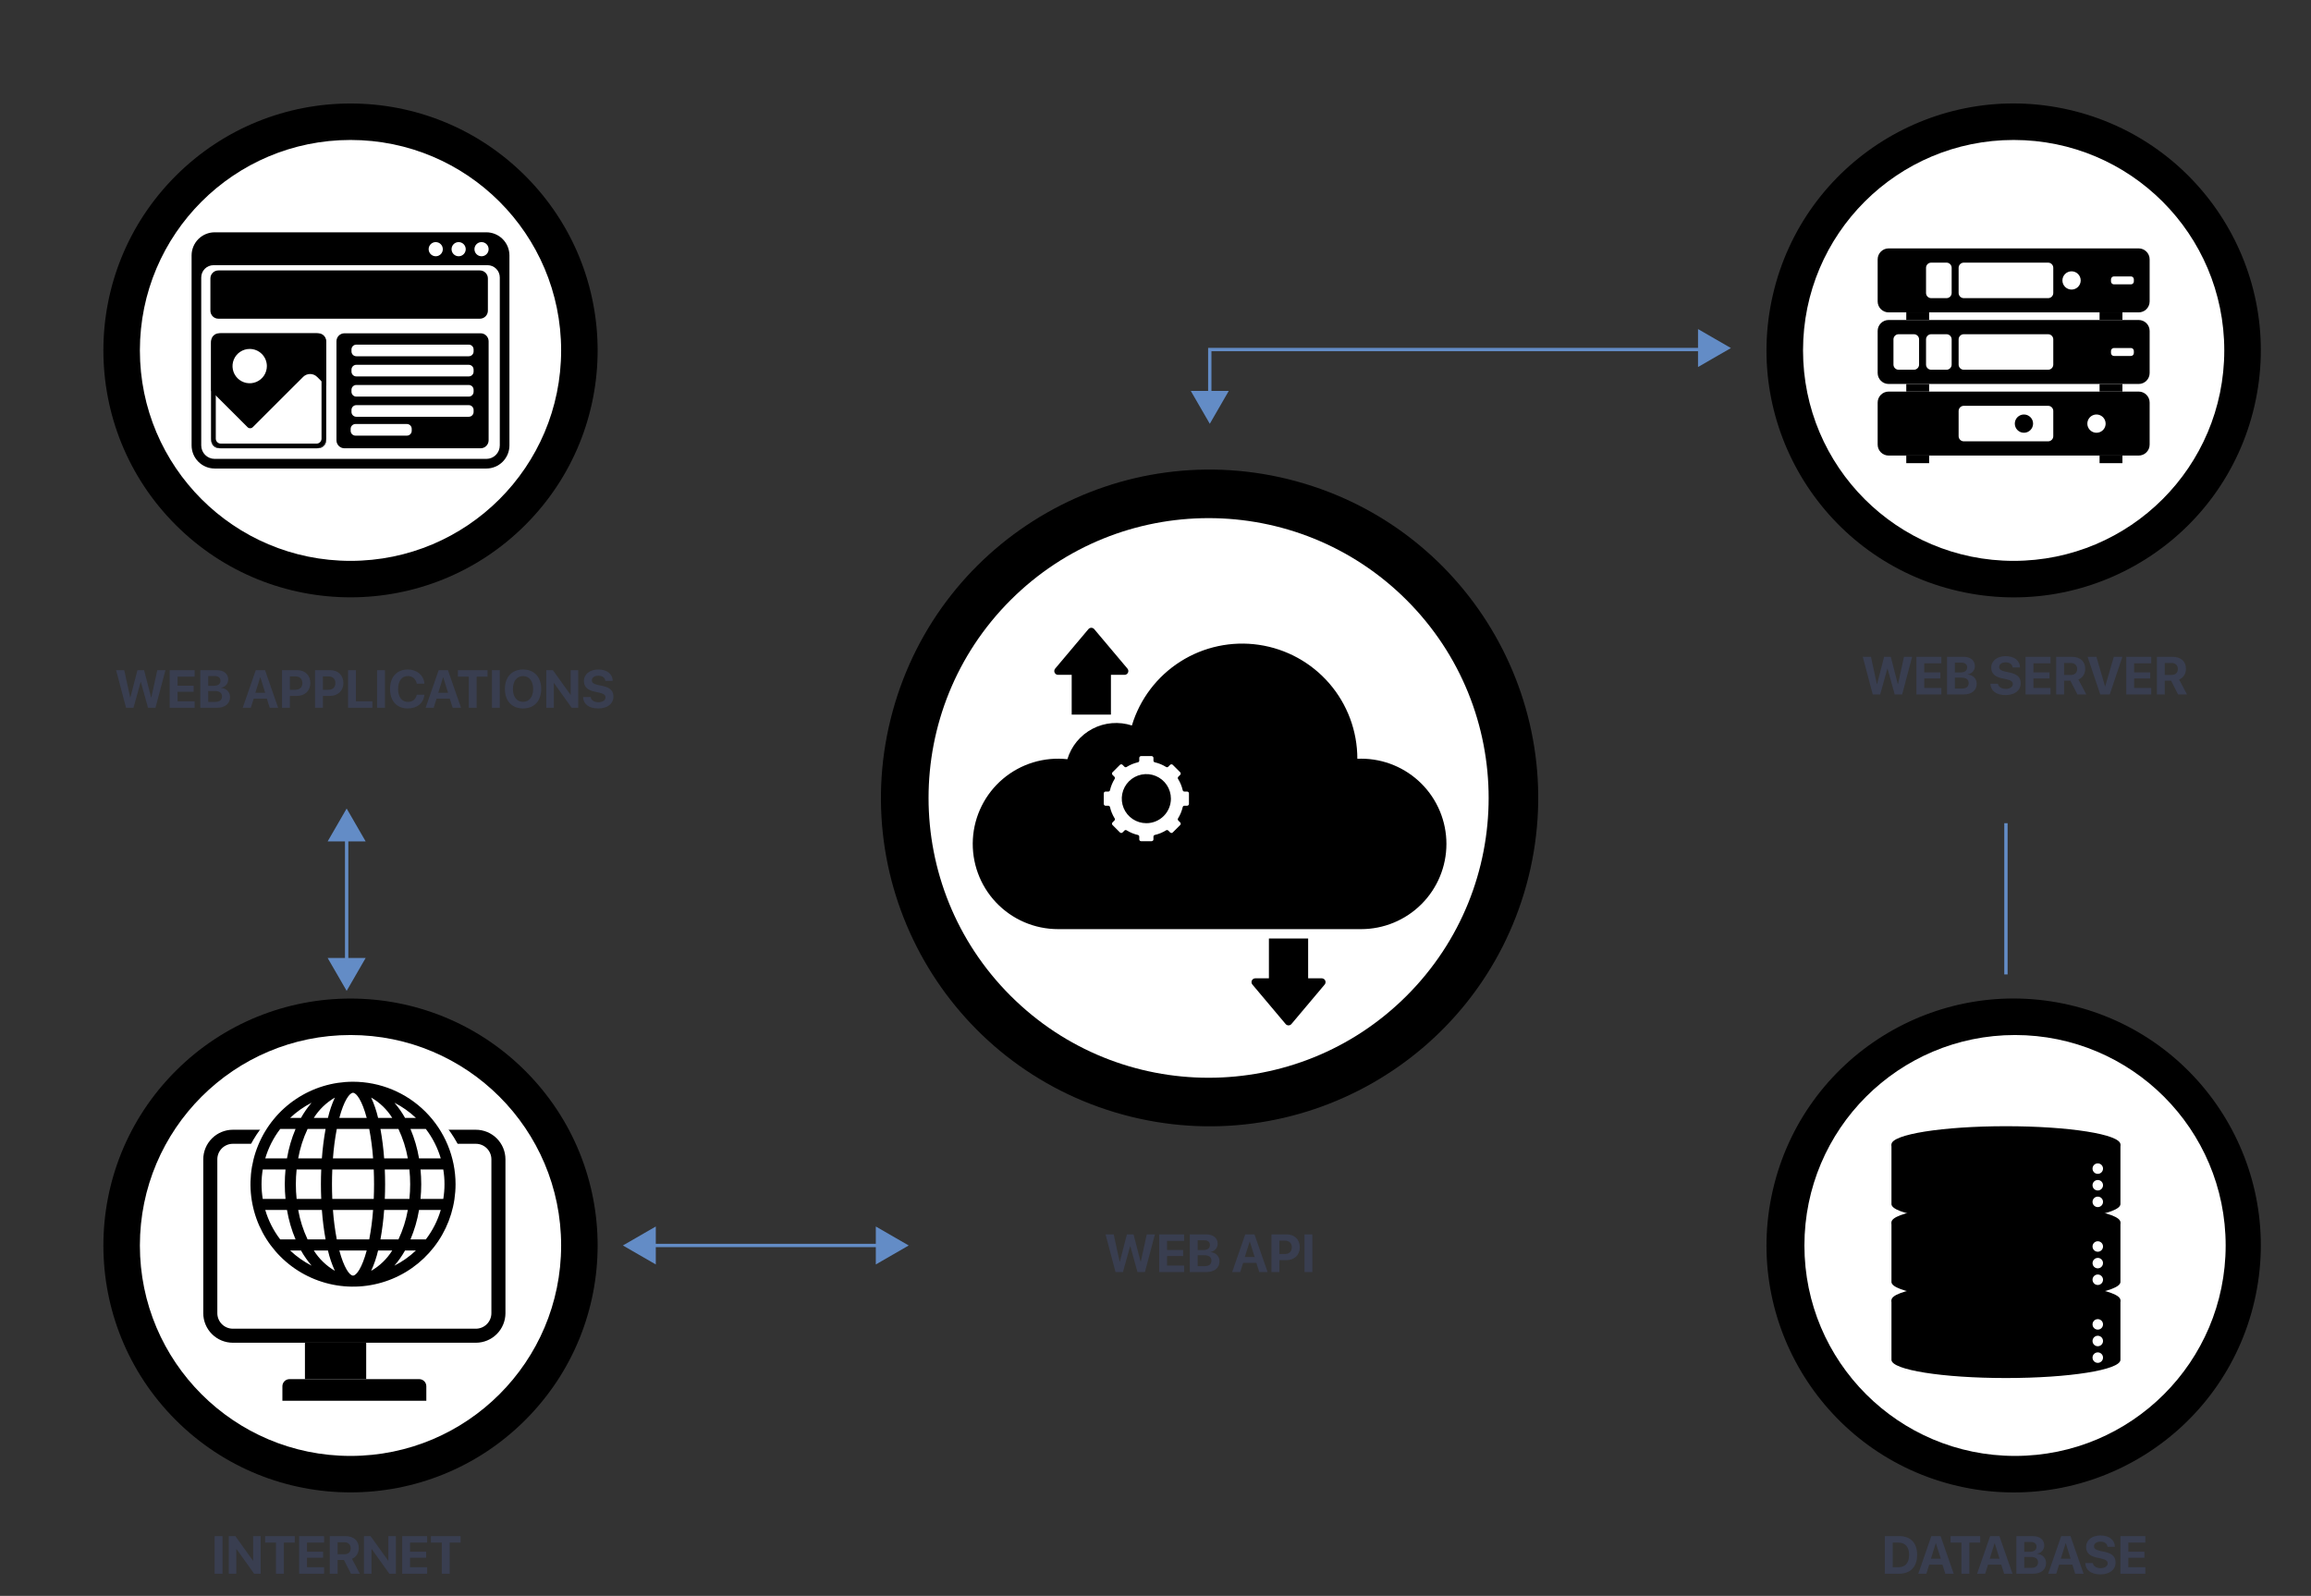 <svg width="692" height="478" viewBox="0 0 692 478" fill="none" xmlns="http://www.w3.org/2000/svg">
<rect x="0" y="0" width="692" height="478" fill="#333333" stroke="none"/>
<path d="M600.656 246.563V291.858" stroke="#638CC6" strokeWidth="2" stroke-miterlimit="10"/>
<path d="M103.801 246.563V291.858" stroke="#638CC6" strokeWidth="2" stroke-miterlimit="10"/>
<path d="M98.113 252.016L103.802 242.168L109.491 252.016H98.113Z" fill="#638CC6"/>
<path d="M109.491 286.934L103.802 296.782L98.113 286.934H109.491Z" fill="#638CC6"/>
<path d="M362.254 122.007V104.695H513.376" stroke="#638CC6" strokeWidth="2" stroke-miterlimit="10"/>
<path d="M508.449 98.562L518.302 104.249L508.449 109.935V98.562Z" fill="#638CC6"/>
<path d="M367.944 117.083L362.256 126.932L356.566 117.083H367.944Z" fill="#638CC6"/>
<path d="M267.177 373.044H191.441" stroke="#638CC6" strokeWidth="2" stroke-miterlimit="10"/>
<path d="M262.25 367.357L272.104 373.044L262.25 378.729V367.357Z" fill="#638CC6"/>
<path d="M196.37 378.729L186.516 373.044L196.37 367.357V378.729Z" fill="#638CC6"/>
<path d="M675.069 121.571C684.251 81.771 659.412 42.067 619.589 32.89C579.767 23.714 540.041 48.539 530.859 88.34C521.678 128.141 546.517 167.844 586.339 177.021C626.162 186.198 665.888 161.372 675.069 121.571Z" fill="url(#paint0_linear_393_3422)"/>
<path d="M602.963 167.99C637.795 167.99 666.032 139.769 666.032 104.956C666.032 70.143 637.795 41.922 602.963 41.922C568.131 41.922 539.895 70.143 539.895 104.956C539.895 139.769 568.131 167.99 602.963 167.99Z" fill="white"/>
<path d="M565.526 117.286H640.399C641.27 117.286 642.105 117.631 642.721 118.247C643.336 118.862 643.682 119.697 643.682 120.567V133.167C643.682 133.598 643.597 134.024 643.432 134.422C643.267 134.821 643.026 135.182 642.721 135.487C642.416 135.792 642.054 136.033 641.655 136.198C641.257 136.363 640.83 136.448 640.399 136.448H565.526C565.094 136.448 564.667 136.363 564.269 136.198C563.871 136.033 563.509 135.792 563.204 135.487C562.899 135.182 562.657 134.821 562.492 134.422C562.327 134.024 562.242 133.598 562.242 133.167V120.567C562.242 119.697 562.588 118.862 563.204 118.247C563.82 117.631 564.655 117.286 565.526 117.286Z" fill="url(#paint1_linear_393_3422)"/>
<path d="M568.522 121.548H573.098C573.509 121.548 573.902 121.711 574.193 122.001C574.483 122.292 574.647 122.685 574.647 123.096V130.638C574.647 131.048 574.483 131.442 574.193 131.732C573.902 132.023 573.509 132.186 573.098 132.186H568.522C568.111 132.186 567.717 132.023 567.426 131.732C567.136 131.442 566.973 131.048 566.973 130.638V123.096C566.973 122.893 567.013 122.691 567.091 122.504C567.168 122.316 567.282 122.145 567.426 122.001C567.57 121.858 567.741 121.743 567.929 121.666C568.117 121.588 568.318 121.548 568.522 121.548Z" fill="url(#paint2_linear_393_3422)"/>
<path d="M578.276 121.548H582.852C583.262 121.548 583.656 121.711 583.947 122.001C584.237 122.292 584.4 122.685 584.4 123.096V130.638C584.4 131.048 584.237 131.442 583.947 131.732C583.656 132.023 583.262 132.186 582.852 132.186H578.275C577.865 132.186 577.471 132.023 577.18 131.732C576.89 131.442 576.727 131.048 576.727 130.638V123.096C576.727 122.893 576.767 122.691 576.844 122.504C576.922 122.316 577.036 122.145 577.18 122.001C577.324 121.858 577.495 121.743 577.683 121.666C577.871 121.588 578.072 121.548 578.276 121.548Z" fill="url(#paint3_linear_393_3422)"/>
<path d="M588.033 121.548H613.28C613.484 121.548 613.685 121.588 613.873 121.666C614.061 121.744 614.232 121.858 614.375 122.001C614.519 122.145 614.633 122.316 614.711 122.504C614.789 122.691 614.829 122.893 614.829 123.096V130.638C614.829 130.841 614.789 131.042 614.711 131.23C614.633 131.418 614.519 131.589 614.376 131.732C614.232 131.876 614.061 131.99 613.873 132.068C613.685 132.146 613.484 132.186 613.28 132.186H588.033C587.622 132.186 587.229 132.023 586.938 131.732C586.648 131.442 586.484 131.048 586.484 130.638V123.096C586.484 122.893 586.524 122.691 586.602 122.504C586.68 122.316 586.794 122.145 586.938 122.001C587.082 121.858 587.253 121.743 587.441 121.666C587.629 121.588 587.83 121.548 588.033 121.548Z" fill="white"/>
<path d="M606.045 129.618C607.556 129.618 608.782 128.394 608.782 126.883C608.782 125.373 607.556 124.148 606.045 124.148C604.534 124.148 603.309 125.373 603.309 126.883C603.309 128.394 604.534 129.618 606.045 129.618Z" fill="url(#paint4_linear_393_3422)"/>
<path d="M630.504 126.883C630.504 127.424 630.344 127.953 630.043 128.403C629.742 128.853 629.315 129.203 628.815 129.41C628.315 129.617 627.765 129.671 627.234 129.566C626.703 129.46 626.216 129.2 625.833 128.817C625.45 128.435 625.189 127.948 625.084 127.417C624.978 126.887 625.032 126.337 625.24 125.837C625.447 125.337 625.797 124.91 626.247 124.609C626.697 124.309 627.226 124.148 627.768 124.148C628.493 124.148 629.189 124.437 629.703 124.95C630.216 125.462 630.504 126.158 630.504 126.883Z" fill="white"/>
<path d="M632.986 125.678H638.081C638.313 125.678 638.535 125.77 638.699 125.933C638.863 126.097 638.955 126.319 638.955 126.55V127.183C638.955 127.298 638.932 127.411 638.888 127.517C638.844 127.623 638.78 127.719 638.699 127.8C638.618 127.881 638.521 127.946 638.415 127.99C638.309 128.033 638.196 128.056 638.081 128.056H632.987C632.872 128.056 632.758 128.033 632.652 127.99C632.546 127.946 632.45 127.881 632.369 127.8C632.288 127.719 632.224 127.623 632.18 127.517C632.136 127.411 632.113 127.298 632.113 127.183V126.55C632.113 126.319 632.205 126.097 632.369 125.933C632.533 125.77 632.755 125.678 632.986 125.678Z" fill="url(#paint5_linear_393_3422)"/>
<path d="M577.652 136.448H570.809V138.728H577.652V136.448Z" fill="url(#paint6_linear_393_3422)"/>
<path d="M635.535 136.448H628.691V138.728H635.535V136.448Z" fill="url(#paint7_linear_393_3422)"/>
<path d="M565.525 95.843H640.399C641.27 95.843 642.105 96.189 642.721 96.804C643.336 97.42 643.682 98.255 643.682 99.125V111.724C643.682 112.155 643.597 112.582 643.432 112.98C643.267 113.378 643.026 113.74 642.721 114.045C642.416 114.35 642.054 114.591 641.655 114.756C641.257 114.921 640.83 115.006 640.399 115.006H565.526C565.094 115.006 564.667 114.921 564.269 114.756C563.871 114.591 563.509 114.35 563.204 114.045C562.899 113.74 562.657 113.378 562.492 112.98C562.327 112.582 562.242 112.155 562.242 111.724V99.125C562.242 98.694 562.327 98.267 562.492 97.869C562.657 97.471 562.899 97.109 563.204 96.804C563.509 96.5 563.871 96.258 564.269 96.093C564.667 95.928 565.094 95.843 565.525 95.843Z" fill="url(#paint8_linear_393_3422)"/>
<path d="M573.098 100.106H568.522C567.666 100.106 566.973 100.799 566.973 101.654V109.196C566.973 110.051 567.666 110.744 568.522 110.744H573.098C573.953 110.744 574.647 110.051 574.647 109.196V101.654C574.647 100.799 573.953 100.106 573.098 100.106Z" fill="white"/>
<path d="M578.276 100.106H582.852C583.262 100.106 583.656 100.269 583.947 100.559C584.237 100.85 584.4 101.243 584.4 101.654V109.196C584.4 109.606 584.237 110 583.947 110.29C583.656 110.581 583.262 110.744 582.852 110.744H578.275C577.865 110.744 577.471 110.581 577.18 110.29C576.89 110 576.727 109.606 576.727 109.196V101.654C576.727 101.244 576.89 100.85 577.18 100.559C577.471 100.269 577.865 100.106 578.276 100.106Z" fill="white"/>
<path d="M588.033 100.106H613.28C613.484 100.106 613.685 100.146 613.873 100.224C614.061 100.302 614.232 100.416 614.375 100.559C614.519 100.703 614.633 100.874 614.711 101.062C614.789 101.25 614.829 101.451 614.829 101.654V109.196C614.829 109.606 614.666 110 614.376 110.29C614.085 110.581 613.691 110.744 613.28 110.744H588.033C587.622 110.744 587.229 110.581 586.938 110.29C586.648 110 586.484 109.606 586.484 109.196V101.654C586.484 101.244 586.648 100.85 586.938 100.559C587.229 100.269 587.623 100.106 588.033 100.106Z" fill="white"/>
<path d="M623.039 105.441C623.04 105.982 622.879 106.511 622.578 106.96C622.278 107.41 621.85 107.761 621.35 107.968C620.85 108.175 620.3 108.229 619.769 108.124C619.238 108.018 618.751 107.758 618.368 107.375C617.985 106.993 617.725 106.505 617.619 105.975C617.513 105.444 617.568 104.894 617.775 104.394C617.982 103.895 618.333 103.468 618.783 103.167C619.233 102.866 619.762 102.706 620.303 102.706C620.662 102.706 621.018 102.777 621.35 102.914C621.682 103.052 621.984 103.253 622.238 103.507C622.492 103.761 622.694 104.062 622.831 104.394C622.969 104.726 623.039 105.082 623.039 105.441Z" fill="url(#paint9_linear_393_3422)"/>
<path d="M630.504 105.441C630.504 105.982 630.344 106.511 630.043 106.96C629.743 107.41 629.315 107.761 628.815 107.968C628.315 108.175 627.765 108.229 627.234 108.124C626.703 108.018 626.216 107.758 625.833 107.375C625.45 106.993 625.189 106.505 625.084 105.975C624.978 105.444 625.032 104.894 625.24 104.395C625.447 103.895 625.797 103.468 626.247 103.167C626.697 102.867 627.226 102.706 627.768 102.706C628.493 102.706 629.189 102.994 629.703 103.507C630.216 104.02 630.504 104.716 630.504 105.441Z" fill="url(#paint10_linear_393_3422)"/>
<path d="M632.986 104.236H638.081C638.313 104.236 638.535 104.328 638.699 104.491C638.863 104.655 638.955 104.877 638.955 105.109V105.741C638.955 105.973 638.863 106.195 638.699 106.358C638.535 106.522 638.313 106.614 638.081 106.614H632.986C632.755 106.614 632.533 106.522 632.369 106.358C632.205 106.195 632.113 105.973 632.113 105.741V105.109C632.113 104.877 632.205 104.655 632.369 104.491C632.533 104.328 632.755 104.236 632.986 104.236Z" fill="white"/>
<path d="M577.652 115.006H570.809V117.285H577.652V115.006Z" fill="url(#paint11_linear_393_3422)"/>
<path d="M635.535 115.006H628.691V117.285H635.535V115.006Z" fill="url(#paint12_linear_393_3422)"/>
<path d="M565.525 74.401H640.399C641.27 74.401 642.105 74.747 642.721 75.362C643.336 75.978 643.682 76.813 643.682 77.683V90.282C643.682 91.153 643.336 91.987 642.721 92.603C642.105 93.218 641.27 93.564 640.399 93.564H565.526C564.655 93.564 563.82 93.218 563.204 92.603C562.588 91.987 562.242 91.153 562.242 90.282V77.683C562.242 77.252 562.327 76.825 562.492 76.427C562.657 76.029 562.899 75.667 563.204 75.362C563.509 75.058 563.871 74.816 564.269 74.651C564.667 74.486 565.094 74.401 565.525 74.401Z" fill="url(#paint13_linear_393_3422)"/>
<path d="M573.098 78.664H568.522C567.666 78.664 566.973 79.357 566.973 80.212V87.753C566.973 88.608 567.666 89.302 568.522 89.302H573.098C573.953 89.302 574.647 88.608 574.647 87.753V80.212C574.647 79.357 573.953 78.664 573.098 78.664Z" fill="url(#paint14_linear_393_3422)"/>
<path d="M578.276 78.664H582.852C583.262 78.664 583.656 78.827 583.947 79.117C584.237 79.407 584.4 79.801 584.4 80.212V87.753C584.4 88.164 584.237 88.558 583.947 88.848C583.656 89.138 583.262 89.302 582.852 89.302H578.275C577.865 89.302 577.471 89.138 577.18 88.848C576.89 88.558 576.727 88.164 576.727 87.753V80.212C576.727 79.801 576.89 79.407 577.18 79.117C577.471 78.827 577.865 78.664 578.276 78.664Z" fill="white"/>
<path d="M588.033 78.664H613.28C613.484 78.664 613.685 78.704 613.873 78.781C614.061 78.859 614.232 78.973 614.375 79.117C614.519 79.261 614.633 79.431 614.711 79.619C614.789 79.807 614.829 80.008 614.829 80.212V87.753C614.829 88.164 614.666 88.558 614.376 88.848C614.085 89.138 613.691 89.302 613.28 89.302H588.033C587.622 89.302 587.229 89.138 586.938 88.848C586.648 88.558 586.484 88.164 586.484 87.753V80.212C586.484 79.801 586.648 79.407 586.938 79.117C587.229 78.827 587.623 78.664 588.033 78.664Z" fill="white"/>
<path d="M620.303 86.734C621.814 86.734 623.039 85.509 623.039 83.999C623.039 82.488 621.814 81.264 620.303 81.264C618.792 81.264 617.566 82.488 617.566 83.999C617.566 85.509 618.792 86.734 620.303 86.734Z" fill="white"/>
<path d="M630.504 83.999C630.504 84.54 630.344 85.068 630.043 85.518C629.742 85.968 629.315 86.319 628.815 86.525C628.315 86.733 627.765 86.787 627.234 86.681C626.703 86.576 626.216 86.315 625.833 85.933C625.45 85.55 625.189 85.063 625.084 84.532C624.978 84.002 625.032 83.452 625.24 82.952C625.447 82.452 625.797 82.025 626.247 81.725C626.697 81.424 627.226 81.264 627.768 81.264C628.493 81.264 629.19 81.552 629.703 82.065C630.216 82.578 630.504 83.273 630.504 83.999Z" fill="url(#paint15_linear_393_3422)"/>
<path d="M632.986 82.793H638.081C638.313 82.793 638.535 82.885 638.699 83.049C638.863 83.213 638.955 83.435 638.955 83.666V84.299C638.955 84.53 638.863 84.752 638.699 84.916C638.535 85.08 638.313 85.171 638.081 85.171H632.986C632.755 85.171 632.533 85.079 632.369 84.916C632.205 84.752 632.113 84.53 632.113 84.299V83.666C632.113 83.435 632.205 83.213 632.369 83.049C632.533 82.885 632.755 82.793 632.986 82.793Z" fill="white"/>
<path d="M577.652 93.564H570.809V95.843H577.652V93.564Z" fill="url(#paint16_linear_393_3422)"/>
<path d="M635.535 93.564H628.691V95.843H635.535V93.564Z" fill="url(#paint17_linear_393_3422)"/>
<path d="M675.069 389.659C684.251 349.859 659.412 310.155 619.589 300.978C579.767 291.802 540.041 316.627 530.859 356.428C521.678 396.228 546.517 435.932 586.339 445.109C626.162 454.286 665.888 429.46 675.069 389.659Z" fill="url(#paint18_linear_393_3422)"/>
<path d="M603.377 436.078C638.209 436.078 666.446 407.856 666.446 373.044C666.446 338.231 638.209 310.01 603.377 310.01C568.545 310.01 540.309 338.231 540.309 373.044C540.309 407.856 568.545 436.078 603.377 436.078Z" fill="white"/>
<path d="M566.375 389.422V407.299C566.375 410.308 581.723 412.748 600.656 412.748C619.589 412.748 634.937 410.308 634.937 407.299V389.422H566.375Z" fill="url(#paint19_linear_393_3422)"/>
<path d="M634.937 389.422C634.937 392.432 619.589 394.872 600.656 394.872C581.723 394.872 566.375 392.432 566.375 389.422C566.375 386.413 581.723 383.973 600.656 383.973C619.589 383.973 634.937 386.413 634.937 389.422Z" fill="url(#paint20_linear_393_3422)"/>
<path d="M628.153 398.246C629.021 398.246 629.724 397.543 629.724 396.675C629.724 395.808 629.021 395.105 628.153 395.105C627.285 395.105 626.582 395.808 626.582 396.675C626.582 397.543 627.285 398.246 628.153 398.246Z" fill="white"/>
<path d="M628.153 403.225C629.021 403.225 629.724 402.522 629.724 401.655C629.724 400.788 629.021 400.085 628.153 400.085C627.285 400.085 626.582 400.788 626.582 401.655C626.582 402.522 627.285 403.225 628.153 403.225Z" fill="white"/>
<path d="M628.153 408.204C629.021 408.204 629.724 407.501 629.724 406.634C629.724 405.767 629.021 405.064 628.153 405.064C627.285 405.064 626.582 405.767 626.582 406.634C626.582 407.501 627.285 408.204 628.153 408.204Z" fill="white"/>
<path d="M566.375 366.097V383.973C566.375 386.983 581.723 389.422 600.656 389.422C619.589 389.422 634.937 386.982 634.937 383.973V366.097H566.375Z" fill="url(#paint21_linear_393_3422)"/>
<path d="M634.937 366.097C634.937 369.107 619.589 371.546 600.656 371.546C581.723 371.546 566.375 369.107 566.375 366.097C566.375 363.088 581.723 360.648 600.656 360.648C619.589 360.648 634.937 363.088 634.937 366.097Z" fill="url(#paint22_linear_393_3422)"/>
<path d="M628.153 374.92C629.021 374.92 629.724 374.217 629.724 373.35C629.724 372.483 629.021 371.78 628.153 371.78C627.285 371.78 626.582 372.483 626.582 373.35C626.582 374.217 627.285 374.92 628.153 374.92Z" fill="white"/>
<path d="M629.724 378.329C629.724 378.64 629.632 378.943 629.459 379.202C629.286 379.46 629.041 379.661 628.754 379.78C628.467 379.899 628.151 379.93 627.846 379.869C627.542 379.809 627.262 379.659 627.042 379.44C626.822 379.22 626.673 378.94 626.612 378.636C626.552 378.331 626.583 378.015 626.702 377.728C626.821 377.442 627.022 377.196 627.28 377.024C627.539 376.851 627.842 376.759 628.153 376.759C628.359 376.759 628.563 376.8 628.754 376.879C628.945 376.958 629.118 377.073 629.264 377.219C629.41 377.365 629.525 377.538 629.604 377.728C629.683 377.919 629.724 378.123 629.724 378.329Z" fill="white"/>
<path d="M628.153 384.879C629.021 384.879 629.724 384.176 629.724 383.309C629.724 382.442 629.021 381.739 628.153 381.739C627.285 381.739 626.582 382.442 626.582 383.309C626.582 384.176 627.285 384.879 628.153 384.879Z" fill="white"/>
<path d="M566.375 342.771V360.648C566.375 363.657 581.723 366.097 600.656 366.097C619.589 366.097 634.937 363.657 634.937 360.648V342.771H566.375Z" fill="url(#paint23_linear_393_3422)"/>
<path d="M634.937 342.772C634.937 345.781 619.589 348.221 600.656 348.221C581.723 348.221 566.375 345.781 566.375 342.772C566.375 339.762 581.723 337.322 600.656 337.322C619.589 337.322 634.937 339.762 634.937 342.772Z" fill="url(#paint24_linear_393_3422)"/>
<path d="M628.153 351.594C629.021 351.594 629.724 350.891 629.724 350.024C629.724 349.157 629.021 348.454 628.153 348.454C627.285 348.454 626.582 349.157 626.582 350.024C626.582 350.891 627.285 351.594 628.153 351.594Z" fill="white"/>
<path d="M628.153 356.574C629.021 356.574 629.724 355.871 629.724 355.004C629.724 354.137 629.021 353.434 628.153 353.434C627.285 353.434 626.582 354.137 626.582 355.004C626.582 355.871 627.285 356.574 628.153 356.574Z" fill="white"/>
<path d="M628.153 361.553C629.021 361.553 629.724 360.85 629.724 359.983C629.724 359.116 629.021 358.413 628.153 358.413C627.285 358.413 626.582 359.116 626.582 359.983C626.582 360.85 627.285 361.553 628.153 361.553Z" fill="white"/>
<path d="M157.279 425.339C186.177 396.457 186.177 349.631 157.279 320.749C128.382 291.868 81.53 291.868 52.632 320.749C23.735 349.631 23.735 396.457 52.632 425.339C81.53 454.22 128.382 454.22 157.279 425.339Z" fill="url(#paint25_linear_393_3422)"/>
<path d="M104.955 436.078C139.787 436.078 168.024 407.856 168.024 373.044C168.024 338.231 139.787 310.01 104.955 310.01C70.124 310.01 41.887 338.231 41.887 373.044C41.887 407.856 70.124 436.078 104.955 436.078Z" fill="white"/>
<path d="M142.495 402.177H69.723C67.375 402.175 65.124 401.241 63.464 399.582C61.804 397.923 60.87 395.673 60.867 393.327V347.234C60.87 344.887 61.804 342.638 63.464 340.979C65.124 339.319 67.375 338.386 69.723 338.383H142.495C144.843 338.386 147.093 339.319 148.754 340.979C150.414 342.638 151.347 344.887 151.35 347.234V393.327C151.347 395.673 150.414 397.923 148.753 399.582C147.093 401.241 144.842 402.175 142.495 402.177ZM69.723 342.59C68.491 342.591 67.309 343.081 66.438 343.951C65.567 344.822 65.077 346.003 65.076 347.234V393.327C65.077 394.558 65.567 395.738 66.438 396.609C67.309 397.48 68.491 397.97 69.723 397.971H142.495C143.727 397.97 144.908 397.48 145.779 396.609C146.65 395.738 147.14 394.558 147.142 393.327V347.234C147.14 346.003 146.65 344.822 145.779 343.951C144.908 343.081 143.727 342.591 142.495 342.59H69.723Z" fill="url(#paint26_linear_393_3422)"/>
<path d="M109.653 402.177H91.309V413.078H109.653V402.177Z" fill="url(#paint27_linear_393_3422)"/>
<path d="M86.692 413.078H125.525C126.09 413.078 126.633 413.303 127.033 413.703C127.433 414.103 127.658 414.645 127.658 415.211V419.563H84.559V415.211C84.559 414.931 84.614 414.653 84.721 414.395C84.828 414.136 84.985 413.901 85.183 413.703C85.382 413.505 85.617 413.348 85.876 413.24C86.135 413.133 86.412 413.078 86.692 413.078Z" fill="url(#paint28_linear_393_3422)"/>
<path d="M140.251 367.223C144.703 348.377 133.025 329.492 114.169 325.043C95.312 320.595 76.418 332.266 71.966 351.112C67.515 369.958 79.192 388.842 98.049 393.291C116.905 397.74 135.8 386.069 140.251 367.223Z" fill="white"/>
<path d="M105.707 324C99.634 324 93.697 325.799 88.647 329.171C83.598 332.543 79.662 337.336 77.338 342.943C75.013 348.551 74.405 354.721 75.59 360.674C76.774 366.627 79.699 372.095 83.993 376.387C88.287 380.679 93.758 383.602 99.714 384.786C105.67 385.971 111.844 385.363 117.455 383.04C123.066 380.718 127.861 376.784 131.235 371.738C134.609 366.691 136.41 360.758 136.41 354.688C136.401 346.552 133.163 338.752 127.407 332.999C121.651 327.246 113.847 324.01 105.707 324ZM125.919 350.277H132.734C133.219 353.198 133.219 356.178 132.734 359.099H125.919C126.061 357.622 126.134 356.141 126.134 354.688C126.134 353.237 126.061 351.756 125.919 350.277H125.919ZM124.539 374.545C122.619 376.365 120.446 377.899 118.088 379.098C119.305 377.692 120.376 376.167 121.285 374.545H124.539ZM90.126 374.545C91.036 376.168 92.108 377.693 93.325 379.1C90.967 377.899 88.794 376.365 86.873 374.545H90.126ZM85.493 359.099H78.677C78.193 356.178 78.193 353.198 78.677 350.277H85.493C85.35 351.756 85.278 353.237 85.278 354.688C85.278 356.141 85.35 357.622 85.493 359.099H85.493ZM86.873 334.832C88.789 333.017 90.955 331.487 93.306 330.287C92.095 331.691 91.03 333.214 90.126 334.832H86.873ZM121.285 334.832C120.382 333.213 119.317 331.691 118.106 330.287C120.456 331.487 122.623 333.018 124.539 334.832H121.285ZM122.91 371.234C124.105 368.402 124.966 365.441 125.476 362.411H131.985C131.046 365.601 129.527 368.592 127.505 371.234H122.91ZM85.936 362.411C86.446 365.441 87.307 368.402 88.502 371.234H83.907C81.885 368.592 80.366 365.601 79.427 362.411H85.936ZM88.501 338.144C87.306 340.975 86.445 343.935 85.936 346.966H79.427C80.366 343.775 81.885 340.785 83.907 338.144H88.501ZM125.476 346.966C124.966 343.935 124.105 340.975 122.91 338.144H127.505C129.527 340.785 131.045 343.775 131.985 346.966H125.476ZM115.028 346.966C114.816 344.007 114.446 341.062 113.92 338.144H119.308C120.629 340.948 121.576 343.914 122.122 346.966H115.028ZM112.004 354.688C112.004 356.147 111.972 357.628 111.911 359.099H99.501C99.439 357.628 99.408 356.147 99.408 354.688C99.408 353.229 99.439 351.75 99.501 350.277H111.911C111.972 351.75 112.004 353.229 112.004 354.688H112.004ZM99.696 346.966C99.908 344.005 100.292 341.059 100.847 338.144H110.565C111.119 341.059 111.504 344.005 111.716 346.966H99.696ZM97.492 338.144C96.966 341.063 96.596 344.007 96.383 346.966H89.29C89.836 343.914 90.782 340.948 92.104 338.144H97.492ZM96.383 362.411C96.596 365.369 96.966 368.315 97.492 371.234H92.104C90.782 368.429 89.836 365.462 89.29 362.411H96.383ZM111.716 362.411C111.504 365.372 111.119 368.318 110.564 371.234H100.848C100.293 368.318 99.908 365.372 99.696 362.411H111.716ZM113.92 371.234C114.447 368.315 114.817 365.369 115.028 362.411H122.122C121.575 365.462 120.629 368.429 119.308 371.234H113.92ZM96.189 359.099H88.819C88.515 356.166 88.515 353.21 88.819 350.277H96.189C96.126 351.761 96.095 353.24 96.095 354.688C96.095 356.137 96.126 357.617 96.189 359.099ZM115.222 350.277H122.593C122.897 353.21 122.897 356.166 122.593 359.099H115.222C115.285 357.617 115.317 356.137 115.317 354.688C115.317 353.24 115.285 351.761 115.222 350.277H115.222ZM117.45 334.832H113.214C112.731 332.735 112.035 330.692 111.136 328.736C113.713 330.215 115.882 332.31 117.45 334.832H117.45ZM98.198 334.832H93.965C95.543 332.324 97.707 330.237 100.271 328.748C99.375 330.701 98.68 332.739 98.198 334.832H98.198ZM93.965 374.545H98.198C98.68 376.639 99.375 378.677 100.271 380.63C97.708 379.141 95.544 377.053 93.965 374.545H93.965ZM113.214 374.545H117.45C115.881 377.068 113.712 379.163 111.135 380.642C112.034 378.686 112.731 376.643 113.214 374.545H113.214ZM101.607 334.832C102.983 329.673 104.668 327.311 105.707 327.311C106.745 327.311 108.43 329.673 109.806 334.832H101.607ZM109.806 374.545C108.43 379.703 106.745 382.065 105.707 382.065C104.668 382.065 102.983 379.703 101.607 374.545H109.806Z" fill="url(#paint29_linear_393_3422)"/>
<path d="M157.279 157.25C186.177 128.369 186.177 81.542 157.279 52.661C128.382 23.779 81.53 23.779 52.632 52.661C23.735 81.542 23.735 128.369 52.632 157.25C81.53 186.132 128.382 186.132 157.279 157.25Z" fill="url(#paint30_linear_393_3422)"/>
<path d="M104.955 167.99C139.787 167.99 168.024 139.769 168.024 104.956C168.024 70.143 139.787 41.922 104.955 41.922C70.124 41.922 41.887 70.143 41.887 104.956C41.887 139.769 70.124 167.99 104.955 167.99Z" fill="white"/>
<path d="M145.628 69.58H64.288C62.454 69.582 60.696 70.311 59.399 71.607C58.102 72.903 57.373 74.66 57.371 76.493V133.418C57.373 135.251 58.102 137.008 59.399 138.304C60.696 139.601 62.454 140.33 64.288 140.332H145.628C147.461 140.33 149.219 139.601 150.516 138.305C151.813 137.008 152.542 135.251 152.544 133.418V76.493C152.542 74.66 151.813 72.903 150.516 71.607C149.219 70.311 147.461 69.582 145.628 69.58ZM149.657 133.418C149.657 134.487 149.232 135.511 148.477 136.267C147.721 137.022 146.696 137.446 145.627 137.446H64.288C63.758 137.446 63.234 137.342 62.746 137.14C62.257 136.938 61.812 136.641 61.438 136.267C61.064 135.893 60.767 135.449 60.565 134.96C60.362 134.472 60.258 133.948 60.258 133.419V83.102C60.258 82.62 60.353 82.142 60.538 81.696C60.723 81.25 60.994 80.845 61.335 80.504C61.676 80.162 62.082 79.892 62.528 79.707C62.974 79.522 63.452 79.427 63.935 79.427H145.98C146.463 79.427 146.941 79.522 147.387 79.707C147.833 79.892 148.239 80.162 148.58 80.504C148.922 80.845 149.192 81.25 149.377 81.696C149.562 82.142 149.657 82.62 149.657 83.102L149.657 133.418Z" fill="url(#paint31_linear_393_3422)"/>
<path d="M132.596 74.633C132.596 75.052 132.471 75.462 132.238 75.81C132.005 76.159 131.674 76.43 131.287 76.591C130.9 76.751 130.473 76.793 130.062 76.711C129.651 76.63 129.273 76.428 128.976 76.131C128.68 75.835 128.478 75.457 128.396 75.046C128.314 74.635 128.356 74.209 128.517 73.822C128.677 73.435 128.949 73.104 129.298 72.871C129.646 72.638 130.056 72.514 130.476 72.514C131.038 72.514 131.577 72.737 131.975 73.135C132.372 73.532 132.596 74.071 132.596 74.633Z" fill="white"/>
<path d="M139.455 74.633C139.455 75.052 139.331 75.462 139.098 75.81C138.865 76.159 138.534 76.43 138.146 76.591C137.759 76.751 137.333 76.793 136.921 76.711C136.51 76.63 136.132 76.428 135.836 76.132C135.539 75.835 135.337 75.458 135.256 75.047C135.174 74.636 135.216 74.21 135.376 73.822C135.537 73.435 135.808 73.104 136.157 72.871C136.506 72.638 136.916 72.514 137.335 72.514C137.897 72.514 138.436 72.737 138.834 73.135C139.232 73.532 139.455 74.071 139.455 74.633Z" fill="white"/>
<path d="M146.311 74.633C146.311 75.052 146.186 75.462 145.953 75.81C145.72 76.159 145.389 76.43 145.002 76.591C144.614 76.751 144.188 76.793 143.777 76.711C143.366 76.63 142.988 76.428 142.691 76.131C142.395 75.835 142.193 75.457 142.111 75.046C142.029 74.635 142.071 74.209 142.232 73.822C142.392 73.435 142.664 73.104 143.013 72.871C143.361 72.638 143.771 72.514 144.19 72.514C144.753 72.514 145.292 72.737 145.69 73.135C146.087 73.532 146.311 74.071 146.311 74.633Z" fill="white"/>
<path d="M95.287 99.826H65.614C64.291 99.826 63.219 100.898 63.219 102.22V131.876C63.219 133.198 64.291 134.27 65.614 134.27H95.287C96.61 134.27 97.682 133.198 97.682 131.876V102.22C97.682 100.898 96.61 99.826 95.287 99.826Z" fill="url(#paint32_linear_393_3422)"/>
<path d="M143.915 99.826H103.146C101.823 99.826 100.75 100.898 100.75 102.22V131.876C100.75 133.198 101.823 134.27 103.146 134.27H143.915C145.238 134.27 146.31 133.198 146.31 131.876V102.22C146.31 100.898 145.238 99.826 143.915 99.826Z" fill="url(#paint33_linear_393_3422)" fillOpacity="0.25"/>
<path d="M143.696 81H65.396C64.073 81 63 82.072 63 83.394V93.063C63 94.385 64.073 95.457 65.396 95.457H143.696C145.019 95.457 146.091 94.385 146.091 93.063V83.394C146.091 82.072 145.019 81 143.696 81Z" fill="url(#paint34_linear_393_3422)" fillOpacity="0.25"/>
<path d="M106.691 103.225H140.37C140.753 103.225 141.121 103.377 141.392 103.648C141.663 103.918 141.815 104.286 141.815 104.669V105.261C141.815 105.645 141.663 106.012 141.392 106.283C141.121 106.554 140.753 106.706 140.37 106.706H106.691C106.308 106.706 105.94 106.554 105.669 106.283C105.398 106.012 105.246 105.645 105.246 105.261V104.669C105.246 104.286 105.398 103.918 105.669 103.648C105.94 103.377 106.308 103.225 106.691 103.225Z" fill="white"/>
<path d="M140.37 109.266H106.691C105.893 109.266 105.246 109.913 105.246 110.71V111.303C105.246 112.101 105.893 112.747 106.691 112.747H140.37C141.168 112.747 141.815 112.101 141.815 111.303V110.71C141.815 109.913 141.168 109.266 140.37 109.266Z" fill="white"/>
<path d="M140.37 115.308H106.691C105.893 115.308 105.246 115.954 105.246 116.752V117.344C105.246 118.142 105.893 118.789 106.691 118.789H140.37C141.168 118.789 141.815 118.142 141.815 117.344V116.752C141.815 115.954 141.168 115.308 140.37 115.308Z" fill="white"/>
<path d="M140.37 121.349H106.691C105.893 121.349 105.246 121.995 105.246 122.793V123.385C105.246 124.183 105.893 124.83 106.691 124.83H140.37C141.168 124.83 141.815 124.183 141.815 123.385V122.793C141.815 121.995 141.168 121.349 140.37 121.349Z" fill="white"/>
<path d="M106.445 127H121.839C122.029 127 122.217 127.037 122.392 127.11C122.568 127.183 122.727 127.289 122.861 127.423C122.995 127.557 123.102 127.716 123.174 127.892C123.247 128.067 123.284 128.255 123.284 128.444V129.037C123.284 129.42 123.132 129.787 122.861 130.058C122.59 130.329 122.223 130.481 121.839 130.481H106.445C106.062 130.481 105.694 130.329 105.423 130.058C105.152 129.787 105 129.42 105 129.037V128.444C105 128.255 105.037 128.067 105.11 127.892C105.183 127.716 105.289 127.557 105.423 127.423C105.557 127.289 105.717 127.183 105.892 127.11C106.067 127.037 106.255 127 106.445 127Z" fill="white"/>
<path d="M97.682 115.615V131.384C97.682 131.763 97.607 132.138 97.462 132.488C97.317 132.838 97.104 133.157 96.836 133.425C96.568 133.693 96.25 133.905 95.9 134.05C95.549 134.195 95.174 134.27 94.795 134.269H66.112C65.343 134.269 64.605 133.964 64.061 133.42C63.517 132.876 63.211 132.139 63.211 131.37V117.043L74.117 127.943C74.325 128.152 74.608 128.269 74.903 128.269C75.198 128.269 75.481 128.152 75.69 127.944L90.765 112.889C91.321 112.334 92.075 112.022 92.86 112.022C93.646 112.023 94.399 112.335 94.955 112.89L97.682 115.615Z" fill="white"/>
<path d="M79.91 109.654C79.91 110.671 79.608 111.665 79.043 112.51C78.478 113.355 77.675 114.014 76.735 114.403C75.796 114.792 74.762 114.893 73.764 114.695C72.767 114.497 71.85 114.007 71.131 113.289C70.412 112.57 69.922 111.654 69.724 110.657C69.525 109.66 69.627 108.627 70.016 107.687C70.406 106.748 71.065 105.946 71.91 105.381C72.756 104.816 73.75 104.515 74.767 104.515C76.131 104.515 77.439 105.056 78.404 106.02C79.368 106.984 79.91 108.291 79.91 109.654Z" fill="white"/>
<path d="M94.795 101.234C95.188 101.235 95.565 101.391 95.844 101.669C96.122 101.947 96.278 102.324 96.279 102.717V131.384C96.278 131.777 96.122 132.154 95.844 132.432C95.565 132.71 95.188 132.867 94.795 132.867H66.112C65.717 132.869 65.337 132.713 65.056 132.435C64.775 132.157 64.616 131.779 64.614 131.384V102.717C64.616 102.322 64.775 101.944 65.056 101.666C65.337 101.388 65.717 101.233 66.112 101.234H94.795V101.234ZM94.795 99.832H66.112C65.732 99.831 65.355 99.904 65.004 100.048C64.652 100.192 64.332 100.405 64.062 100.673C63.793 100.941 63.579 101.259 63.433 101.61C63.287 101.961 63.211 102.337 63.211 102.717V131.384C63.211 131.764 63.287 132.14 63.433 132.491C63.579 132.842 63.793 133.161 64.062 133.429C64.332 133.697 64.652 133.909 65.004 134.053C65.355 134.198 65.732 134.271 66.112 134.269H94.795C95.174 134.269 95.549 134.195 95.9 134.05C96.25 133.905 96.568 133.692 96.836 133.424C97.104 133.157 97.317 132.838 97.462 132.488C97.607 132.138 97.682 131.763 97.682 131.384V102.717C97.682 102.338 97.607 101.963 97.462 101.613C97.317 101.263 97.104 100.945 96.836 100.677C96.568 100.409 96.25 100.196 95.9 100.051C95.549 99.906 95.174 99.832 94.795 99.832V99.832Z" fill="url(#paint35_linear_393_3422)"/>
<path d="M457.091 264.954C471.434 212.573 440.574 158.489 388.163 144.155C335.753 129.82 281.64 160.663 267.297 213.045C252.955 265.426 283.815 319.51 336.225 333.844C388.635 348.179 442.749 317.336 457.091 264.954Z" fill="url(#paint36_linear_393_3422)"/>
<path d="M421.195 298.262C453.943 265.532 453.943 212.467 421.195 179.737C388.447 147.007 335.352 147.007 302.604 179.737C269.856 212.467 269.856 265.532 302.604 298.262C335.352 330.992 388.447 330.992 421.195 298.262Z" fill="white"/>
<path d="M407.572 227.241C407.193 227.241 406.816 227.253 406.44 227.27L406.441 227.241C406.44 218.97 403.464 210.974 398.056 204.714C392.647 198.454 385.167 194.346 376.979 193.14C368.792 191.935 360.444 193.711 353.458 198.146C346.473 202.581 341.316 209.379 338.928 217.298C336.998 216.669 334.96 216.431 332.936 216.6C330.912 216.769 328.943 217.341 327.143 218.282C325.344 219.223 323.751 220.514 322.458 222.079C321.165 223.645 320.198 225.453 319.615 227.397C316.163 227.016 312.671 227.343 309.35 228.357C306.03 229.371 302.951 231.051 300.302 233.294C297.653 235.537 295.49 238.297 293.944 241.404C292.398 244.512 291.503 247.901 291.312 251.366C291.121 254.831 291.64 258.299 292.835 261.557C294.03 264.815 295.878 267.795 298.265 270.315C300.652 272.835 303.528 274.843 306.717 276.214C309.906 277.586 313.342 278.294 316.814 278.293H407.572C414.346 278.293 420.842 275.604 425.632 270.817C430.422 266.03 433.113 259.537 433.113 252.767C433.113 245.997 430.422 239.504 425.632 234.717C420.842 229.93 414.346 227.241 407.572 227.241V227.241Z" fill="url(#paint37_linear_393_3422)"/>
<path d="M400.467 250.233V244.791C400.467 244.664 400.442 244.539 400.393 244.422C400.345 244.305 400.274 244.199 400.184 244.109C400.095 244.02 399.989 243.949 399.872 243.9C399.755 243.852 399.629 243.827 399.502 243.827H398.101C397.901 243.828 397.707 243.762 397.55 243.638C397.393 243.515 397.282 243.342 397.236 243.148C396.759 241.066 395.94 239.078 394.81 237.265C394.701 237.094 394.652 236.89 394.674 236.688C394.695 236.485 394.784 236.296 394.927 236.151L395.913 235.166C396.002 235.077 396.073 234.97 396.122 234.854C396.17 234.737 396.195 234.611 396.195 234.485C396.195 234.358 396.17 234.233 396.122 234.116C396.073 233.999 396.002 233.893 395.913 233.803L392.063 229.955C391.882 229.774 391.637 229.673 391.381 229.673C391.125 229.673 390.88 229.774 390.699 229.955L389.715 230.939C389.57 231.082 389.38 231.171 389.178 231.192C388.975 231.214 388.772 231.165 388.6 231.056C386.786 229.926 384.796 229.106 382.712 228.629C382.518 228.582 382.345 228.472 382.222 228.315C382.099 228.158 382.032 227.964 382.034 227.764V226.368C382.034 226.241 382.009 226.116 381.96 225.999C381.912 225.882 381.841 225.776 381.751 225.686C381.662 225.597 381.555 225.526 381.438 225.477C381.321 225.429 381.196 225.404 381.069 225.404H375.624C375.498 225.404 375.372 225.429 375.255 225.477C375.138 225.526 375.032 225.597 374.942 225.686C374.853 225.776 374.782 225.882 374.733 225.999C374.685 226.116 374.66 226.241 374.66 226.368V227.764C374.661 227.963 374.595 228.158 374.471 228.315C374.348 228.472 374.175 228.582 373.981 228.629C371.897 229.105 369.907 229.925 368.092 231.055C367.92 231.165 367.717 231.213 367.514 231.192C367.312 231.17 367.122 231.081 366.977 230.938L365.994 229.955C365.905 229.866 365.798 229.795 365.681 229.746C365.564 229.698 365.439 229.673 365.312 229.673C365.186 229.673 365.06 229.698 364.943 229.746C364.826 229.795 364.72 229.866 364.63 229.955L360.78 233.803C360.6 233.984 360.498 234.229 360.498 234.485C360.498 234.74 360.6 234.985 360.78 235.166L361.765 236.15C361.908 236.295 361.997 236.484 362.019 236.686C362.04 236.889 361.992 237.092 361.882 237.264C360.753 239.077 359.933 241.066 359.456 243.148C359.409 243.343 359.299 243.515 359.142 243.638C358.985 243.762 358.79 243.828 358.591 243.827H357.191C357.064 243.827 356.939 243.852 356.822 243.9C356.705 243.949 356.599 244.02 356.509 244.109C356.419 244.199 356.348 244.305 356.3 244.422C356.251 244.539 356.227 244.664 356.227 244.791V250.233C356.227 250.488 356.328 250.733 356.509 250.914C356.69 251.095 356.935 251.197 357.191 251.197H358.591C358.791 251.195 358.985 251.262 359.142 251.385C359.299 251.508 359.41 251.681 359.456 251.875C359.934 253.957 360.754 255.945 361.883 257.758C361.993 257.929 362.041 258.133 362.02 258.335C361.999 258.538 361.909 258.727 361.766 258.872L360.78 259.857C360.691 259.947 360.62 260.053 360.571 260.17C360.523 260.287 360.498 260.412 360.498 260.539C360.498 260.665 360.523 260.791 360.571 260.908C360.62 261.024 360.691 261.131 360.78 261.22L364.63 265.068C364.72 265.158 364.826 265.229 364.943 265.277C365.06 265.326 365.186 265.351 365.312 265.351C365.439 265.351 365.564 265.326 365.681 265.277C365.798 265.229 365.905 265.158 365.994 265.068L366.981 264.082C367.126 263.939 367.315 263.85 367.517 263.829C367.72 263.807 367.924 263.855 368.095 263.965C369.909 265.093 371.898 265.911 373.981 266.387C374.175 266.434 374.348 266.545 374.471 266.702C374.594 266.859 374.661 267.053 374.66 267.252V268.656C374.66 268.911 374.761 269.157 374.942 269.337C375.123 269.518 375.368 269.62 375.624 269.62H381.069C381.325 269.62 381.57 269.518 381.751 269.337C381.932 269.157 382.034 268.911 382.034 268.656V267.252C382.032 267.052 382.099 266.858 382.222 266.701C382.345 266.544 382.518 266.433 382.712 266.387C384.795 265.911 386.784 265.092 388.598 263.965C388.769 263.855 388.973 263.807 389.175 263.828C389.378 263.849 389.567 263.939 389.712 264.082L390.699 265.068C390.88 265.249 391.125 265.351 391.381 265.351C391.637 265.351 391.882 265.249 392.063 265.068L395.913 261.22C396.002 261.131 396.073 261.025 396.122 260.908C396.17 260.791 396.195 260.665 396.195 260.539C396.195 260.412 396.17 260.287 396.122 260.17C396.073 260.053 396.002 259.947 395.913 259.857L394.926 258.871C394.783 258.727 394.694 258.537 394.672 258.335C394.651 258.133 394.699 257.929 394.809 257.758C395.938 255.945 396.758 253.957 397.235 251.875C397.281 251.681 397.392 251.508 397.549 251.385C397.706 251.262 397.9 251.195 398.1 251.197H399.502C399.629 251.197 399.754 251.172 399.871 251.123C399.989 251.075 400.095 251.004 400.184 250.914C400.274 250.825 400.345 250.718 400.393 250.602C400.442 250.485 400.467 250.359 400.467 250.233ZM378.346 260.267C375.822 260.268 373.354 259.521 371.255 258.121C369.156 256.72 367.52 254.729 366.553 252.399C365.586 250.069 365.332 247.505 365.824 245.031C366.315 242.557 367.529 240.284 369.313 238.5C371.097 236.715 373.37 235.5 375.845 235.006C378.32 234.513 380.886 234.765 383.218 235.729C385.55 236.693 387.544 238.327 388.947 240.424C390.35 242.521 391.099 244.986 391.1 247.508C391.101 249.183 390.772 250.842 390.132 252.389C389.491 253.937 388.552 255.344 387.367 256.528C386.183 257.713 384.777 258.653 383.229 259.295C381.681 259.936 380.021 260.267 378.346 260.267Z" fill="url(#paint38_linear_393_3422)"/>
<path d="M356.015 240.778V237.64C356.015 237.567 356.001 237.495 355.973 237.428C355.945 237.36 355.904 237.299 355.852 237.247C355.801 237.196 355.739 237.155 355.672 237.127C355.604 237.099 355.532 237.084 355.459 237.084H354.651C354.536 237.085 354.424 237.047 354.333 236.976C354.243 236.905 354.179 236.805 354.152 236.693C353.877 235.493 353.405 234.346 352.754 233.301C352.69 233.202 352.663 233.085 352.675 232.968C352.687 232.852 352.739 232.743 352.821 232.659L353.389 232.091C353.441 232.039 353.482 231.978 353.51 231.911C353.538 231.843 353.552 231.771 353.552 231.698C353.552 231.625 353.538 231.553 353.51 231.485C353.482 231.418 353.441 231.357 353.389 231.305L351.17 229.087C351.065 228.982 350.924 228.924 350.776 228.924C350.629 228.924 350.488 228.982 350.383 229.087L349.816 229.654C349.732 229.736 349.623 229.788 349.506 229.8C349.39 229.812 349.272 229.784 349.173 229.721C348.127 229.07 346.98 228.597 345.778 228.322C345.666 228.295 345.567 228.231 345.496 228.141C345.425 228.05 345.386 227.938 345.387 227.823V227.018C345.387 226.945 345.373 226.873 345.345 226.806C345.317 226.738 345.276 226.677 345.224 226.625C345.173 226.574 345.111 226.533 345.044 226.505C344.976 226.477 344.904 226.462 344.831 226.462H341.692C341.544 226.462 341.403 226.521 341.299 226.625C341.194 226.729 341.136 226.871 341.136 227.018V227.823C341.136 227.938 341.098 228.05 341.027 228.141C340.956 228.231 340.856 228.295 340.744 228.322C339.543 228.597 338.395 229.069 337.349 229.721C337.25 229.784 337.133 229.812 337.016 229.799C336.899 229.787 336.79 229.736 336.706 229.653L336.139 229.087C336.035 228.982 335.894 228.924 335.746 228.924C335.599 228.924 335.457 228.982 335.353 229.087L333.133 231.305C333.029 231.409 332.971 231.551 332.971 231.698C332.971 231.845 333.029 231.987 333.133 232.091L333.701 232.658C333.783 232.742 333.835 232.851 333.847 232.968C333.86 233.084 333.832 233.202 333.769 233.3C333.117 234.346 332.645 235.493 332.37 236.693C332.343 236.805 332.279 236.905 332.189 236.976C332.098 237.047 331.986 237.085 331.871 237.084H331.064C330.991 237.084 330.919 237.099 330.851 237.127C330.784 237.155 330.722 237.196 330.671 237.247C330.619 237.299 330.578 237.36 330.55 237.428C330.522 237.495 330.508 237.567 330.508 237.64V240.778C330.508 240.851 330.522 240.923 330.55 240.99C330.578 241.058 330.619 241.119 330.671 241.171C330.722 241.222 330.784 241.263 330.851 241.291C330.919 241.319 330.991 241.334 331.064 241.334H331.871C331.986 241.333 332.098 241.371 332.189 241.442C332.279 241.513 332.343 241.613 332.37 241.725C332.645 242.925 333.118 244.071 333.769 245.117C333.832 245.216 333.86 245.333 333.848 245.45C333.836 245.566 333.784 245.675 333.702 245.759L333.133 246.327C333.082 246.379 333.041 246.44 333.013 246.507C332.985 246.575 332.97 246.647 332.97 246.72C332.97 246.793 332.985 246.865 333.013 246.933C333.041 247 333.082 247.061 333.133 247.113L335.353 249.331C335.405 249.383 335.466 249.424 335.533 249.452C335.601 249.48 335.673 249.494 335.746 249.494C335.819 249.494 335.892 249.48 335.959 249.452C336.027 249.424 336.088 249.383 336.139 249.331L336.708 248.763C336.792 248.681 336.901 248.629 337.018 248.617C337.134 248.605 337.252 248.632 337.351 248.695C338.397 249.345 339.544 249.818 340.744 250.092C340.856 250.119 340.956 250.183 341.027 250.273C341.098 250.364 341.136 250.476 341.136 250.591V251.4C341.136 251.473 341.15 251.545 341.178 251.613C341.206 251.68 341.247 251.741 341.299 251.793C341.35 251.844 341.412 251.885 341.479 251.913C341.546 251.941 341.619 251.956 341.692 251.956H344.831C344.904 251.956 344.976 251.941 345.044 251.913C345.111 251.885 345.173 251.844 345.224 251.793C345.276 251.741 345.317 251.68 345.345 251.613C345.373 251.545 345.387 251.473 345.387 251.4V250.59C345.386 250.475 345.425 250.363 345.496 250.273C345.567 250.182 345.667 250.119 345.779 250.092C346.979 249.817 348.126 249.345 349.172 248.695C349.271 248.632 349.388 248.604 349.505 248.616C349.622 248.629 349.731 248.68 349.814 248.763L350.383 249.331C350.435 249.383 350.496 249.424 350.564 249.452C350.631 249.48 350.703 249.494 350.777 249.494C350.85 249.494 350.922 249.48 350.989 249.452C351.057 249.424 351.118 249.383 351.17 249.331L353.389 247.113C353.441 247.061 353.482 247 353.51 246.933C353.538 246.865 353.552 246.793 353.552 246.72C353.552 246.647 353.538 246.575 353.51 246.507C353.482 246.44 353.441 246.379 353.389 246.327L352.821 245.759C352.738 245.675 352.687 245.566 352.674 245.449C352.662 245.333 352.69 245.215 352.753 245.116C353.404 244.071 353.877 242.925 354.152 241.725C354.178 241.613 354.242 241.513 354.333 241.442C354.423 241.371 354.535 241.333 354.651 241.334H355.459C355.532 241.334 355.604 241.319 355.672 241.291C355.739 241.263 355.801 241.222 355.852 241.171C355.904 241.119 355.945 241.058 355.973 240.99C356.001 240.923 356.015 240.851 356.015 240.778ZM343.261 246.563C341.806 246.564 340.383 246.133 339.173 245.326C337.962 244.518 337.019 243.37 336.462 242.027C335.904 240.684 335.758 239.205 336.041 237.779C336.324 236.352 337.024 235.042 338.053 234.013C339.081 232.984 340.392 232.283 341.819 231.999C343.246 231.715 344.725 231.86 346.07 232.416C347.415 232.971 348.564 233.913 349.373 235.122C350.182 236.331 350.614 237.753 350.615 239.207C350.615 240.173 350.425 241.129 350.056 242.021C349.687 242.914 349.145 243.724 348.462 244.408C347.779 245.091 346.969 245.633 346.076 246.003C345.184 246.372 344.227 246.563 343.261 246.563Z" fill="white"/>
<path d="M391.708 293.026V281.109H379.96V293.026H375.882C375.665 293.026 375.454 293.088 375.271 293.204C375.089 293.321 374.943 293.486 374.852 293.682C374.761 293.878 374.728 294.096 374.756 294.311C374.784 294.525 374.874 294.727 375.013 294.892L384.965 306.716C385.072 306.842 385.205 306.944 385.355 307.014C385.505 307.084 385.669 307.12 385.834 307.12C386 307.12 386.163 307.084 386.313 307.014C386.464 306.944 386.597 306.842 386.703 306.716L396.656 294.892C396.795 294.727 396.884 294.525 396.912 294.311C396.941 294.096 396.907 293.878 396.816 293.682C396.725 293.486 396.579 293.321 396.397 293.204C396.215 293.088 396.003 293.026 395.787 293.026H391.708Z" fill="url(#paint39_linear_393_3422)"/>
<path d="M320.905 202.127V214.044H332.654V202.127H336.732C336.948 202.127 337.16 202.065 337.342 201.949C337.525 201.833 337.67 201.667 337.761 201.471C337.853 201.275 337.886 201.057 337.858 200.843C337.829 200.628 337.74 200.427 337.601 200.261L327.648 188.438C327.542 188.311 327.409 188.209 327.259 188.139C327.109 188.069 326.945 188.033 326.779 188.033C326.614 188.033 326.45 188.069 326.3 188.139C326.15 188.209 326.017 188.311 325.91 188.438L315.958 200.261C315.819 200.427 315.73 200.628 315.701 200.843C315.673 201.057 315.706 201.275 315.798 201.471C315.889 201.667 316.034 201.833 316.217 201.949C316.399 202.065 316.611 202.127 316.827 202.127H320.905Z" fill="url(#paint40_linear_393_3422)"/>
<path d="M565.137 200.297H565.207L567.348 208H569.574L572.566 196.727H570.121L568.34 204.891H568.277L566.168 196.727H564.176L562.066 204.891H562.004L560.23 196.727H557.785L560.77 208H562.996L565.137 200.297ZM581.309 206.047H576.199V203.203H581.02V201.391H576.199V198.672H581.309V196.727H573.84V208H581.309V206.047ZM588.004 208C590.41 208 591.902 206.758 591.902 204.773C591.902 203.281 590.777 202.164 589.246 202.047V201.984C590.441 201.805 591.363 200.773 591.363 199.539C591.363 197.812 590.035 196.727 587.918 196.727H583.012V208H588.004ZM585.371 198.484H587.309C588.41 198.484 589.043 199 589.043 199.906C589.043 200.859 588.324 201.414 587.066 201.414H585.371V198.484ZM585.371 206.242V202.969H587.348C588.738 202.969 589.496 203.531 589.496 204.586C589.496 205.664 588.762 206.242 587.402 206.242H585.371ZM595.996 204.789C596.066 206.906 597.793 208.195 600.504 208.195C603.301 208.195 605.074 206.812 605.074 204.625C605.074 202.906 604.09 201.938 601.832 201.453L600.465 201.164C599.168 200.867 598.621 200.477 598.621 199.781C598.621 198.945 599.402 198.391 600.566 198.391C601.746 198.391 602.582 198.969 602.66 199.922H604.871C604.832 197.883 603.184 196.531 600.559 196.531C598.043 196.531 596.246 197.906 596.246 199.984C596.246 201.633 597.27 202.688 599.348 203.133L600.816 203.453C602.176 203.758 602.715 204.164 602.715 204.898C602.715 205.727 601.855 206.328 600.598 206.328C599.348 206.328 598.379 205.719 598.27 204.789H595.996ZM613.996 206.047H608.887V203.203H613.707V201.391H608.887V198.672H613.996V196.727H606.527V208H613.996V206.047ZM618.059 198.57H620.066C621.238 198.57 621.973 199.273 621.973 200.367C621.973 201.484 621.277 202.164 620.09 202.164H618.059V198.57ZM618.059 203.875H619.949L622.051 208H624.723L622.348 203.523C623.645 203.016 624.395 201.766 624.395 200.32C624.395 198.094 622.91 196.727 620.316 196.727H615.699V208H618.059V203.875ZM631.738 208L635.527 196.727H632.957L630.379 205.57H630.324L627.746 196.727H625.105L628.895 208H631.738ZM644.152 206.047H639.043V203.203H643.863V201.391H639.043V198.672H644.152V196.727H636.684V208H644.152V206.047ZM648.215 198.57H650.223C651.395 198.57 652.129 199.273 652.129 200.367C652.129 201.484 651.434 202.164 650.246 202.164H648.215V198.57ZM648.215 203.875H650.105L652.207 208H654.879L652.504 203.523C653.801 203.016 654.551 201.766 654.551 200.32C654.551 198.094 653.066 196.727 650.473 196.727H645.855V208H648.215V203.875Z" fill="#393E50"/>
<path d="M338.395 373.297H338.465L340.605 381H342.832L345.824 369.727H343.379L341.598 377.891H341.535L339.426 369.727H337.434L335.324 377.891H335.262L333.488 369.727H331.043L334.027 381H336.254L338.395 373.297ZM354.566 379.047H349.457V376.203H354.277V374.391H349.457V371.672H354.566V369.727H347.098V381H354.566V379.047ZM361.262 381C363.668 381 365.16 379.758 365.16 377.773C365.16 376.281 364.035 375.164 362.504 375.047V374.984C363.699 374.805 364.621 373.773 364.621 372.539C364.621 370.812 363.293 369.727 361.176 369.727H356.27V381H361.262ZM358.629 371.484H360.566C361.668 371.484 362.301 372 362.301 372.906C362.301 373.859 361.582 374.414 360.324 374.414H358.629V371.484ZM358.629 379.242V375.969H360.605C361.996 375.969 362.754 376.531 362.754 377.586C362.754 378.664 362.02 379.242 360.66 379.242H358.629ZM377.059 381H379.566L375.645 369.727H372.871L368.957 381H371.379L372.238 378.266H376.199L377.059 381ZM374.191 371.883H374.246L375.691 376.5H372.746L374.191 371.883ZM380.723 369.727V381H383.082V377.445H385.191C387.566 377.445 389.215 375.898 389.215 373.586C389.215 371.266 387.621 369.727 385.309 369.727H380.723ZM383.082 371.594H384.684C386.035 371.594 386.816 372.312 386.816 373.594C386.816 374.883 386.027 375.602 384.676 375.602H383.082V371.594ZM392.973 381V369.727H390.613V381H392.973Z" fill="#393E50"/>
<path d="M42.113 204.297H42.184L44.324 212H46.551L49.543 200.727H47.098L45.316 208.891H45.254L43.145 200.727H41.152L39.043 208.891H38.98L37.207 200.727H34.762L37.746 212H39.973L42.113 204.297ZM58.285 210.047H53.176V207.203H57.996V205.391H53.176V202.672H58.285V200.727H50.816V212H58.285V210.047ZM64.981 212C67.387 212 68.879 210.758 68.879 208.773C68.879 207.281 67.754 206.164 66.223 206.047V205.984C67.418 205.805 68.34 204.773 68.34 203.539C68.34 201.812 67.012 200.727 64.894 200.727H59.988V212H64.981ZM62.348 202.484H64.285C65.387 202.484 66.019 203 66.019 203.906C66.019 204.859 65.301 205.414 64.043 205.414H62.348V202.484ZM62.348 210.242V206.969H64.324C65.715 206.969 66.473 207.531 66.473 208.586C66.473 209.664 65.738 210.242 64.379 210.242H62.348ZM80.777 212H83.285L79.363 200.727H76.59L72.676 212H75.098L75.957 209.266H79.918L80.777 212ZM77.91 202.883H77.965L79.41 207.5H76.465L77.91 202.883ZM84.441 200.727V212H86.801V208.445H88.91C91.285 208.445 92.934 206.898 92.934 204.586C92.934 202.266 91.34 200.727 89.027 200.727H84.441ZM86.801 202.594H88.402C89.754 202.594 90.535 203.312 90.535 204.594C90.535 205.883 89.746 206.602 88.394 206.602H86.801V202.594ZM94.332 200.727V212H96.691V208.445H98.801C101.176 208.445 102.824 206.898 102.824 204.586C102.824 202.266 101.23 200.727 98.918 200.727H94.332ZM96.691 202.594H98.293C99.644 202.594 100.426 203.312 100.426 204.594C100.426 205.883 99.637 206.602 98.285 206.602H96.691V202.594ZM111.512 210.047H106.582V200.727H104.223V212H111.512V210.047ZM115.27 212V200.727H112.91V212H115.27ZM122.129 212.195C124.895 212.195 126.824 210.602 127.09 208.086H124.793C124.543 209.422 123.535 210.242 122.137 210.242C120.332 210.242 119.199 208.758 119.199 206.352C119.199 203.977 120.348 202.484 122.129 202.484C123.504 202.484 124.566 203.391 124.785 204.773H127.082C126.902 202.25 124.84 200.531 122.129 200.531C118.863 200.531 116.793 202.727 116.793 206.359C116.793 210 118.848 212.195 122.129 212.195ZM135.543 212H138.051L134.129 200.727H131.355L127.441 212H129.863L130.723 209.266H134.684L135.543 212ZM132.676 202.883H132.73L134.176 207.5H131.23L132.676 202.883ZM142.73 212V202.672H145.996V200.727H137.113V202.672H140.371V212H142.73ZM149.66 212V200.727H147.301V212H149.66ZM156.621 200.531C153.277 200.531 151.184 202.773 151.184 206.367C151.184 209.953 153.277 212.195 156.621 212.195C159.957 212.195 162.059 209.953 162.059 206.367C162.059 202.773 159.957 200.531 156.621 200.531ZM156.621 202.5C158.465 202.5 159.645 204 159.645 206.367C159.645 208.727 158.465 210.219 156.621 210.219C154.77 210.219 153.59 208.727 153.59 206.367C153.59 204 154.777 202.5 156.621 202.5ZM165.84 212V204.617H165.91L171.184 212H173.137V200.727H170.879V208.07H170.816L165.551 200.727H163.582V212H165.84ZM174.598 208.789C174.668 210.906 176.395 212.195 179.105 212.195C181.902 212.195 183.676 210.812 183.676 208.625C183.676 206.906 182.691 205.938 180.434 205.453L179.066 205.164C177.77 204.867 177.223 204.477 177.223 203.781C177.223 202.945 178.004 202.391 179.168 202.391C180.348 202.391 181.184 202.969 181.262 203.922H183.473C183.434 201.883 181.785 200.531 179.16 200.531C176.645 200.531 174.848 201.906 174.848 203.984C174.848 205.633 175.871 206.688 177.949 207.133L179.418 207.453C180.777 207.758 181.316 208.164 181.316 208.898C181.316 209.727 180.457 210.328 179.199 210.328C177.949 210.328 176.98 209.719 176.871 208.789H174.598Z" fill="#393E50"/>
<path d="M66.629 471.366V460.093H64.269V471.366H66.629ZM70.762 471.366V463.983H70.832L76.106 471.366H78.059V460.093H75.801V467.437H75.738L70.473 460.093H68.504V471.366H70.762ZM84.996 471.366V462.038H88.262V460.093H79.379V462.038H82.637V471.366H84.996ZM97.035 469.413H91.926V466.569H96.746V464.757H91.926V462.038H97.035V460.093H89.566V471.366H97.035V469.413ZM101.098 461.937H103.105C104.277 461.937 105.012 462.64 105.012 463.733C105.012 464.851 104.316 465.53 103.129 465.53H101.098V461.937ZM101.098 467.241H102.988L105.09 471.366H107.762L105.387 466.89C106.684 466.382 107.434 465.132 107.434 463.687C107.434 461.46 105.949 460.093 103.355 460.093H98.738V471.366H101.098V467.241ZM111.246 471.366V463.983H111.316L116.59 471.366H118.543V460.093H116.285V467.437H116.223L110.957 460.093H108.988V471.366H111.246ZM127.895 469.413H122.785V466.569H127.605V464.757H122.785V462.038H127.895V460.093H120.426V471.366H127.895V469.413ZM134.652 471.366V462.038H137.918V460.093H129.035V462.038H132.293V471.366H134.652Z" fill="#393E50"/>
<path d="M564.387 460.093V471.366H568.691C572.074 471.366 574.066 469.265 574.066 465.687C574.066 462.108 572.074 460.093 568.691 460.093H564.387ZM566.746 462.038H568.41C570.488 462.038 571.66 463.335 571.66 465.694C571.66 468.132 570.52 469.413 568.41 469.413H566.746V462.038ZM582.504 471.366H585.012L581.09 460.093H578.316L574.402 471.366H576.824L577.684 468.632H581.645L582.504 471.366ZM579.637 462.249H579.691L581.137 466.866H578.191L579.637 462.249ZM589.691 471.366V462.038H592.957V460.093H584.074V462.038H587.332V471.366H589.691ZM600.113 471.366H602.621L598.699 460.093H595.926L592.012 471.366H594.434L595.293 468.632H599.254L600.113 471.366ZM597.246 462.249H597.301L598.746 466.866H595.801L597.246 462.249ZM608.77 471.366C611.176 471.366 612.668 470.124 612.668 468.14C612.668 466.647 611.543 465.53 610.012 465.413V465.351C611.207 465.171 612.129 464.14 612.129 462.905C612.129 461.179 610.801 460.093 608.684 460.093H603.777V471.366H608.77ZM606.137 461.851H608.074C609.176 461.851 609.809 462.366 609.809 463.272C609.809 464.226 609.09 464.78 607.832 464.78H606.137V461.851ZM606.137 469.608V466.335H608.113C609.504 466.335 610.262 466.897 610.262 467.952C610.262 469.03 609.527 469.608 608.168 469.608H606.137ZM621.395 471.366H623.902L619.98 460.093H617.207L613.293 471.366H615.715L616.574 468.632H620.535L621.395 471.366ZM618.527 462.249H618.582L620.027 466.866H617.082L618.527 462.249ZM624.402 468.155C624.473 470.272 626.199 471.562 628.91 471.562C631.707 471.562 633.48 470.179 633.48 467.991C633.48 466.272 632.496 465.304 630.238 464.819L628.871 464.53C627.574 464.233 627.027 463.843 627.027 463.147C627.027 462.312 627.809 461.757 628.973 461.757C630.152 461.757 630.988 462.335 631.066 463.288H633.277C633.238 461.249 631.59 459.897 628.965 459.897C626.449 459.897 624.652 461.272 624.652 463.351C624.652 464.999 625.676 466.054 627.754 466.499L629.223 466.819C630.582 467.124 631.121 467.53 631.121 468.265C631.121 469.093 630.262 469.694 629.004 469.694C627.754 469.694 626.785 469.085 626.676 468.155H624.402ZM642.402 469.413H637.293V466.569H642.113V464.757H637.293V462.038H642.402V460.093H634.934V471.366H642.402V469.413Z" fill="#393E50"/>
<defs>
<linearGradient id="paint0_linear_393_3422" x1="653.311" y1="155.274" x2="569.735" y2="71.653" gradientUnits="userSpaceOnUse">
<stop stopColor="#4647AA"/>
<stop offset="1" stopColor="#7F5EC1"/>
</linearGradient>
<linearGradient id="paint1_linear_393_3422" x1="563.837" y1="126.867" x2="659.122" y2="126.867" gradientUnits="userSpaceOnUse">
<stop stopColor="#414F92"/>
<stop offset="1" stopColor="#5CA5F7"/>
</linearGradient>
<linearGradient id="paint2_linear_393_3422" x1="570.81" y1="121.221" x2="570.81" y2="131.141" gradientUnits="userSpaceOnUse">
<stop stopColor="#71D2F9"/>
<stop offset="1" stopColor="#51B9F8"/>
</linearGradient>
<linearGradient id="paint3_linear_393_3422" x1="580.564" y1="121.221" x2="580.564" y2="131.141" gradientUnits="userSpaceOnUse">
<stop stopColor="#71D2F9"/>
<stop offset="1" stopColor="#51B9F8"/>
</linearGradient>
<linearGradient id="paint4_linear_393_3422" x1="626.316" y1="126.883" x2="555.061" y2="126.883" gradientUnits="userSpaceOnUse">
<stop stopColor="#CBE1F2"/>
<stop offset="1" stopColor="#AED2ED"/>
</linearGradient>
<linearGradient id="paint5_linear_393_3422" x1="640.575" y1="126.867" x2="569.321" y2="126.867" gradientUnits="userSpaceOnUse">
<stop stopColor="#CBE1F2"/>
<stop offset="1" stopColor="#AED2ED"/>
</linearGradient>
<linearGradient id="paint6_linear_393_3422" x1="579.327" y1="134.48" x2="571.218" y2="139.43" gradientUnits="userSpaceOnUse">
<stop stopColor="#71D2F9"/>
<stop offset="1" stopColor="#51B9F8"/>
</linearGradient>
<linearGradient id="paint7_linear_393_3422" x1="637.21" y1="134.48" x2="629.101" y2="139.43" gradientUnits="userSpaceOnUse">
<stop stopColor="#71D2F9"/>
<stop offset="1" stopColor="#51B9F8"/>
</linearGradient>
<linearGradient id="paint8_linear_393_3422" x1="563.837" y1="105.425" x2="659.122" y2="105.425" gradientUnits="userSpaceOnUse">
<stop stopColor="#414F92"/>
<stop offset="1" stopColor="#5CA5F7"/>
</linearGradient>
<linearGradient id="paint9_linear_393_3422" x1="620.303" y1="100.867" x2="620.303" y2="108.601" gradientUnits="userSpaceOnUse">
<stop stopColor="#71D2F9"/>
<stop offset="1" stopColor="#51B9F8"/>
</linearGradient>
<linearGradient id="paint10_linear_393_3422" x1="627.768" y1="100.867" x2="627.768" y2="108.601" gradientUnits="userSpaceOnUse">
<stop stopColor="#71D2F9"/>
<stop offset="1" stopColor="#51B9F8"/>
</linearGradient>
<linearGradient id="paint11_linear_393_3422" x1="579.327" y1="113.037" x2="571.218" y2="117.988" gradientUnits="userSpaceOnUse">
<stop stopColor="#71D2F9"/>
<stop offset="1" stopColor="#51B9F8"/>
</linearGradient>
<linearGradient id="paint12_linear_393_3422" x1="637.21" y1="113.037" x2="629.101" y2="117.988" gradientUnits="userSpaceOnUse">
<stop stopColor="#71D2F9"/>
<stop offset="1" stopColor="#51B9F8"/>
</linearGradient>
<linearGradient id="paint13_linear_393_3422" x1="563.837" y1="83.983" x2="659.122" y2="83.983" gradientUnits="userSpaceOnUse">
<stop stopColor="#414F92"/>
<stop offset="1" stopColor="#5CA5F7"/>
</linearGradient>
<linearGradient id="paint14_linear_393_3422" x1="566.245" y1="83.983" x2="590.393" y2="83.983" gradientUnits="userSpaceOnUse">
<stop stopColor="#CBE1F2"/>
<stop offset="1" stopColor="#AED2ED"/>
</linearGradient>
<linearGradient id="paint15_linear_393_3422" x1="627.768" y1="79.425" x2="627.768" y2="87.159" gradientUnits="userSpaceOnUse">
<stop stopColor="#71D2F9"/>
<stop offset="1" stopColor="#51B9F8"/>
</linearGradient>
<linearGradient id="paint16_linear_393_3422" x1="579.327" y1="91.595" x2="571.218" y2="96.546" gradientUnits="userSpaceOnUse">
<stop stopColor="#71D2F9"/>
<stop offset="1" stopColor="#51B9F8"/>
</linearGradient>
<linearGradient id="paint17_linear_393_3422" x1="637.21" y1="91.595" x2="629.101" y2="96.546" gradientUnits="userSpaceOnUse">
<stop stopColor="#71D2F9"/>
<stop offset="1" stopColor="#51B9F8"/>
</linearGradient>
<linearGradient id="paint18_linear_393_3422" x1="659.944" y1="429.992" x2="554.663" y2="324.653" gradientUnits="userSpaceOnUse">
<stop stopColor="#4E7AC5"/>
<stop offset="1" stopColor="#6FCCF9"/>
</linearGradient>
<linearGradient id="paint19_linear_393_3422" x1="644.669" y1="422.332" x2="571.27" y2="382.977" gradientUnits="userSpaceOnUse">
<stop stopColor="#414F92"/>
<stop offset="1" stopColor="#5CA5F7"/>
</linearGradient>
<linearGradient id="paint20_linear_393_3422" x1="569.347" y1="379.205" x2="637.878" y2="401.595" gradientUnits="userSpaceOnUse">
<stop stopColor="#71D2F9"/>
<stop offset="1" stopColor="#51B9F8"/>
</linearGradient>
<linearGradient id="paint21_linear_393_3422" x1="644.669" y1="399.006" x2="571.27" y2="359.651" gradientUnits="userSpaceOnUse">
<stop stopColor="#414F92"/>
<stop offset="1" stopColor="#5CA5F7"/>
</linearGradient>
<linearGradient id="paint22_linear_393_3422" x1="569.347" y1="355.879" x2="637.878" y2="378.269" gradientUnits="userSpaceOnUse">
<stop stopColor="#71D2F9"/>
<stop offset="1" stopColor="#51B9F8"/>
</linearGradient>
<linearGradient id="paint23_linear_393_3422" x1="644.669" y1="375.681" x2="571.27" y2="336.326" gradientUnits="userSpaceOnUse">
<stop stopColor="#414F92"/>
<stop offset="1" stopColor="#5CA5F7"/>
</linearGradient>
<linearGradient id="paint24_linear_393_3422" x1="569.347" y1="332.554" x2="637.878" y2="354.944" gradientUnits="userSpaceOnUse">
<stop stopColor="#71D2F9"/>
<stop offset="1" stopColor="#51B9F8"/>
</linearGradient>
<linearGradient id="paint25_linear_393_3422" x1="162.388" y1="430.444" x2="20.725" y2="288.703" gradientUnits="userSpaceOnUse">
<stop stopColor="#4183C7"/>
<stop offset="0.995" stopColor="#15EEFF"/>
</linearGradient>
<linearGradient id="paint26_linear_393_3422" x1="156.369" y1="418.525" x2="58.923" y2="324.884" gradientUnits="userSpaceOnUse">
<stop stopColor="#414F92"/>
<stop offset="1" stopColor="#5CA5F7"/>
</linearGradient>
<linearGradient id="paint27_linear_393_3422" x1="132.072" y1="437.952" x2="34.627" y2="344.311" gradientUnits="userSpaceOnUse">
<stop stopColor="#414F92"/>
<stop offset="1" stopColor="#5CA5F7"/>
</linearGradient>
<linearGradient id="paint28_linear_393_3422" x1="133.112" y1="442.853" x2="35.24" y2="348.802" gradientUnits="userSpaceOnUse">
<stop stopColor="#414F92"/>
<stop offset="1" stopColor="#5CA5F7"/>
</linearGradient>
<linearGradient id="paint29_linear_393_3422" x1="75" y1="355.518" x2="136.41" y2="355.518" gradientUnits="userSpaceOnUse">
<stop stopColor="#00469F"/>
<stop offset="1" stopColor="#1E79D6"/>
</linearGradient>
<linearGradient id="paint30_linear_393_3422" x1="54.046" y1="158.664" x2="158.636" y2="54.017" gradientUnits="userSpaceOnUse">
<stop stopColor="#00469F"/>
<stop offset="1" stopColor="#1E79D6"/>
</linearGradient>
<linearGradient id="paint31_linear_393_3422" x1="152.015" y1="146.283" x2="61.298" y2="66.524" gradientUnits="userSpaceOnUse">
<stop stopColor="#414F92"/>
<stop offset="1" stopColor="#5CA5F7"/>
</linearGradient>
<linearGradient id="paint32_linear_393_3422" x1="107.915" y1="144.497" x2="65.718" y2="102.277" gradientUnits="userSpaceOnUse">
<stop stopColor="#414F92"/>
<stop offset="1" stopColor="#5CA5F7"/>
</linearGradient>
<linearGradient id="paint33_linear_393_3422" x1="100.75" y1="117.513" x2="146.31" y2="117.513" gradientUnits="userSpaceOnUse">
<stop stopColor="#00469F"/>
<stop offset="1" stopColor="#1E79D6"/>
</linearGradient>
<linearGradient id="paint34_linear_393_3422" x1="63" y1="88.424" x2="146.091" y2="88.424" gradientUnits="userSpaceOnUse">
<stop stopColor="#00469F"/>
<stop offset="1" stopColor="#1E79D6"/>
</linearGradient>
<linearGradient id="paint35_linear_393_3422" x1="64.061" y1="100.674" x2="96.815" y2="133.446" gradientUnits="userSpaceOnUse">
<stop stopColor="#71D2F9"/>
<stop offset="1" stopColor="#51B9F8"/>
</linearGradient>
<linearGradient id="paint36_linear_393_3422" x1="438.556" y1="315.319" x2="250.2" y2="126.86" gradientUnits="userSpaceOnUse">
<stop stopColor="#414F92"/>
<stop offset="1" stopColor="#5CA5F7"/>
</linearGradient>
<linearGradient id="paint37_linear_393_3422" x1="362.193" y1="193.246" x2="362.193" y2="266.872" gradientUnits="userSpaceOnUse">
<stop stopColor="#71D2F9"/>
<stop offset="1" stopColor="#51B9F8"/>
</linearGradient>
<linearGradient id="paint38_linear_393_3422" x1="399.717" y1="268.871" x2="361.637" y2="230.77" gradientUnits="userSpaceOnUse">
<stop stopColor="#4647AA"/>
<stop offset="1" stopColor="#7F5EC1"/>
</linearGradient>
<linearGradient id="paint39_linear_393_3422" x1="406.047" y1="311.615" x2="376.783" y2="282.336" gradientUnits="userSpaceOnUse">
<stop stopColor="#4647AA"/>
<stop offset="1" stopColor="#7F5EC1"/>
</linearGradient>
<linearGradient id="paint40_linear_393_3422" x1="326.779" y1="181.796" x2="326.779" y2="212.172" gradientUnits="userSpaceOnUse">
<stop stopColor="#71D2F9"/>
<stop offset="1" stopColor="#51B9F8"/>
</linearGradient>
</defs>
</svg>
